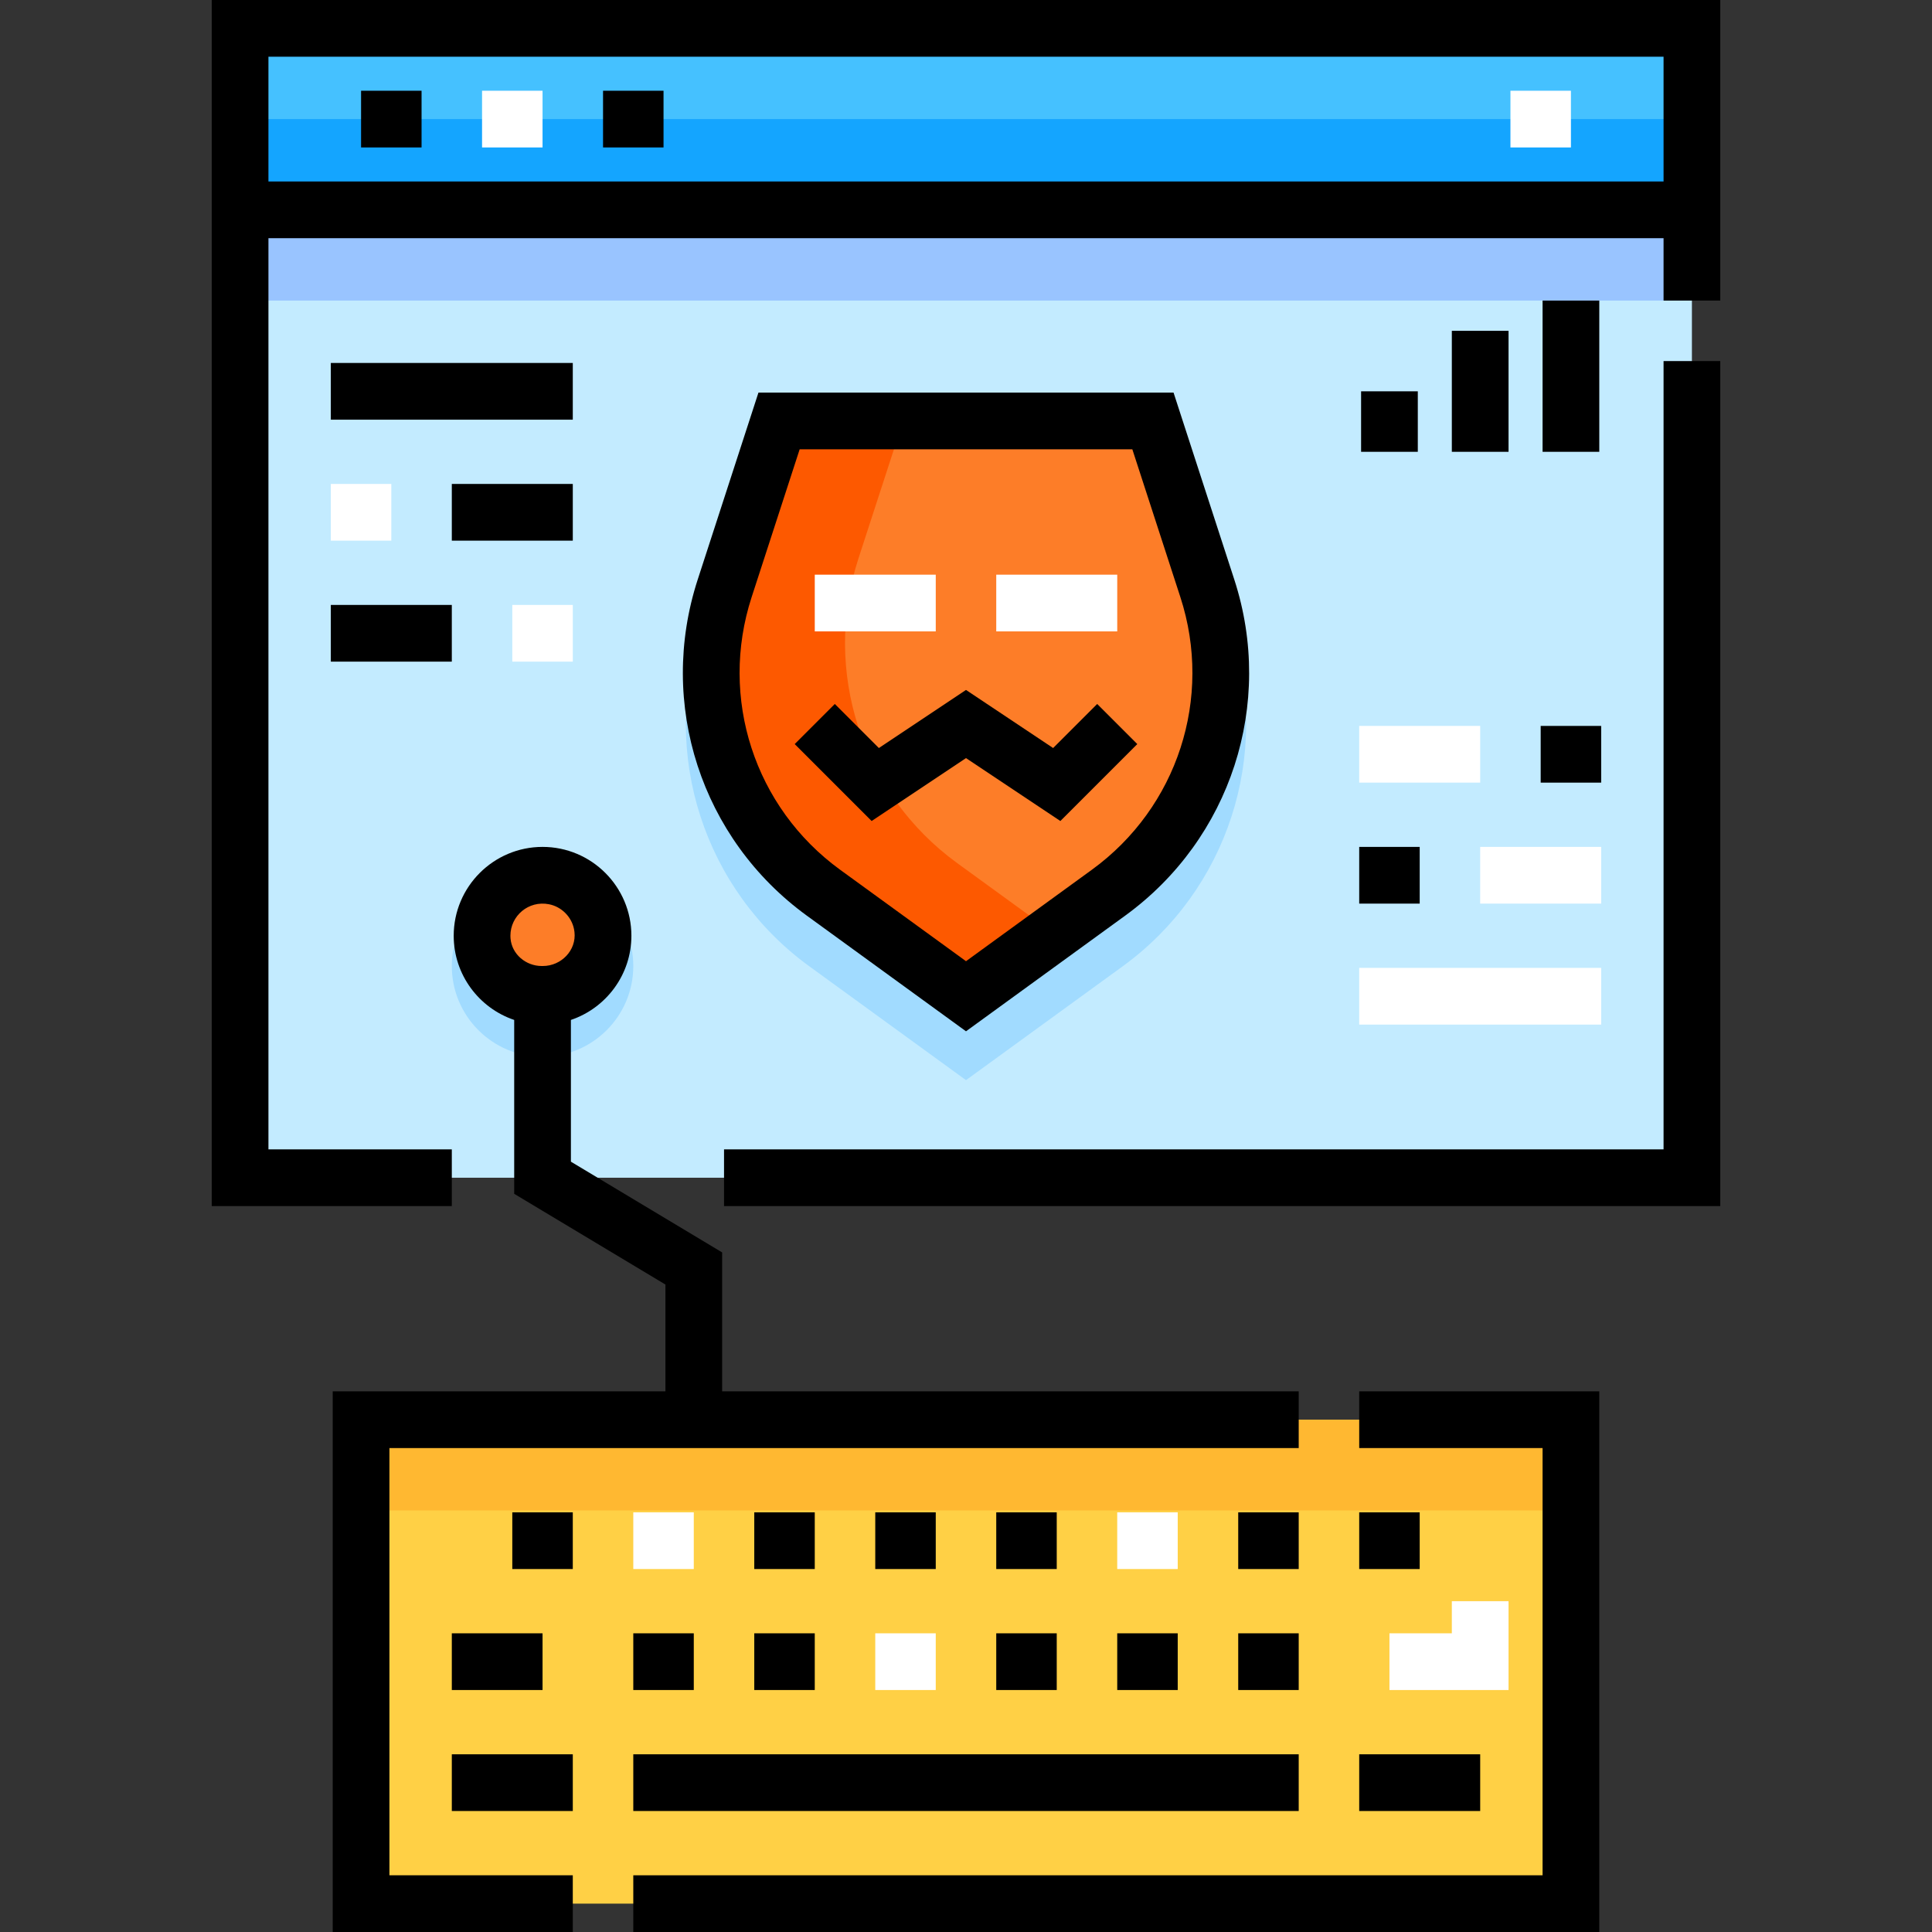 <?xml version="1.0" encoding="iso-8859-1"?>
<!-- Generator: Adobe Illustrator 19.0.0, SVG Export Plug-In . SVG Version: 6.00 Build 0)  -->
<svg version="1.1" id="Capa_1" xmlns="http://www.w3.org/2000/svg" xmlns:xlink="http://www.w3.org/1999/xlink" x="0px" y="0px"
	 viewBox="0 0 512 512" style="enable-background:new 0 0 512 512;" xml:space="preserve">
<rect x="0" y="0" width="512" height="512" fill="#333333" stroke="none"/>
<rect x="63.624" y="55.609" style="fill:#C3EBFF;" width="384.751" height="256.501"/>
<rect x="63.624" y="55.609" style="fill:#99C4FF;" width="384.751" height="24.047"/>
<path style="fill:#A1DBFF;" d="M256,286.25l-41.528-30.172c-27.813-20.207-39.451-56.025-28.827-88.721l15.862-48.819h108.987
	l15.863,48.819c10.624,32.696-1.014,68.514-28.827,88.721L256,286.25z"/>
<path style="fill:#FD7D28;" d="M256,264.016l-37.753-27.43c-25.284-18.37-35.864-50.932-26.207-80.656l14.42-44.382h99.078
	l14.42,44.382c9.658,29.724-0.922,62.286-26.207,80.656L256,264.016z"/>
<path style="fill:#FD5900;" d="M253.679,228.74c-25.284-18.37-35.864-50.932-26.207-80.656l11.871-36.535h-32.884l-14.42,44.382
	c-9.658,29.724,0.922,62.286,26.207,80.656L256,264.016l23.116-16.795L253.679,228.74z"/>
<rect x="95.687" y="376.235" style="fill:#FFD045;" width="320.626" height="128.25"/>
<rect x="95.687" y="376.235" style="fill:#FFB831;" width="320.626" height="24.047"/>
<rect x="63.624" y="7.515" style="fill:#45C1FF;" width="384.751" height="48.094"/>
<rect x="63.624" y="31.562" style="fill:#14A5FF;" width="384.751" height="24.047"/>
<circle style="fill:#A1DBFF;" cx="143.781" cy="256" r="24.047"/>
<circle style="fill:#FD7D28;" cx="143.781" cy="247.984" r="16.031"/>
<polygon points="455.89,319.624 191.875,319.624 191.875,304.595 440.861,304.595 440.861,95.687 455.89,95.687 "/>
<path d="M56.11,0v319.624h63.624v-15.029H71.139V63.123h369.722v16.532h15.029V0H56.11z M71.139,48.094V15.029h369.722v33.065
	H71.139z"/>
<rect x="95.687" y="24.047" width="16.031" height="15.029"/>
<rect x="127.75" y="24.047" style="fill:#FFFFFF;" width="16.031" height="15.029"/>
<rect x="159.812" y="24.047" width="16.031" height="15.029"/>
<rect x="400.282" y="24.047" style="fill:#FFFFFF;" width="16.031" height="15.029"/>
<rect x="87.671" y="96.188" width="64.125" height="15.029"/>
<rect x="87.671" y="128.25" style="fill:#FFFFFF;" width="16.031" height="15.029"/>
<rect x="119.734" y="128.25" width="32.063" height="15.029"/>
<rect x="135.765" y="160.313" style="fill:#FFFFFF;" width="16.031" height="15.029"/>
<rect x="87.671" y="160.313" width="32.063" height="15.029"/>
<rect x="360.204" y="256.501" style="fill:#FFFFFF;" width="64.125" height="15.029"/>
<rect x="360.204" y="224.438" width="16.031" height="15.029"/>
<rect x="392.266" y="224.438" style="fill:#FFFFFF;" width="32.063" height="15.029"/>
<rect x="408.297" y="192.376" width="16.031" height="15.029"/>
<rect x="360.204" y="192.376" style="fill:#FFFFFF;" width="32.063" height="15.029"/>
<path d="M256,273.305l-42.17-30.638c-28.005-20.347-39.633-56.136-28.937-89.058l16.107-49.575h109.998l16.107,49.574
	c10.697,32.922-0.932,68.712-28.937,89.058L256,273.305z M211.921,119.064l-12.734,39.19c-8.678,26.71,0.756,55.747,23.477,72.254
	L256,254.728l33.336-24.22c22.72-16.507,32.155-45.544,23.477-72.254l-12.734-39.189L211.921,119.064L211.921,119.064z"/>
<g>
	<rect x="215.922" y="152.297" style="fill:#FFFFFF;" width="32.063" height="15.029"/>
	<rect x="264.016" y="152.297" style="fill:#FFFFFF;" width="32.063" height="15.029"/>
</g>
<polygon points="281.005,217.576 256,200.906 230.995,217.576 210.607,197.188 221.236,186.561 232.911,198.236 256,182.843 
	279.089,198.236 290.764,186.561 301.393,197.188 "/>
<polygon points="423.828,512 167.828,512 167.828,496.971 408.798,496.971 408.798,383.75 360.204,383.75 360.204,368.72 
	423.828,368.72 "/>
<rect x="167.828" y="464.908" width="176.344" height="15.029"/>
<rect x="360.204" y="464.908" width="32.063" height="15.029"/>
<rect x="119.734" y="464.908" width="32.063" height="15.029"/>
<rect x="119.734" y="432.845" width="24.047" height="15.029"/>
<rect x="167.828" y="432.845" width="16.031" height="15.029"/>
<rect x="199.89" y="432.845" width="16.031" height="15.029"/>
<rect x="231.953" y="432.845" style="fill:#FFFFFF;" width="16.031" height="15.029"/>
<rect x="264.016" y="432.845" width="16.031" height="15.029"/>
<rect x="296.078" y="432.845" width="16.031" height="15.029"/>
<rect x="328.141" y="432.845" width="16.031" height="15.029"/>
<rect x="167.828" y="400.783" style="fill:#FFFFFF;" width="16.031" height="15.029"/>
<rect x="199.89" y="400.783" width="16.031" height="15.029"/>
<rect x="231.953" y="400.783" width="16.031" height="15.029"/>
<rect x="264.016" y="400.783" width="16.031" height="15.029"/>
<rect x="296.078" y="400.783" style="fill:#FFFFFF;" width="16.031" height="15.029"/>
<rect x="328.141" y="400.783" width="16.031" height="15.029"/>
<rect x="360.204" y="400.783" width="16.031" height="15.029"/>
<rect x="135.765" y="400.783" width="16.031" height="15.029"/>
<polygon style="fill:#FFFFFF;" points="399.781,447.875 368.219,447.875 368.219,432.845 384.751,432.845 384.751,424.329 
	399.781,424.329 "/>
<path d="M344.172,383.75V368.72H191.374v-36.819l-40.078-24.047v-37.561c9.308-3.144,16.031-11.953,16.031-22.31
	c0-12.983-10.563-23.546-23.546-23.546s-23.546,10.564-23.546,23.547c0,10.356,6.723,19.165,16.031,22.31v46.071l40.078,24.047
	v28.308H88.172V512h63.624v-15.029h-48.595V383.75H344.172z M145.503,239.638c3.303,0.651,5.967,3.31,6.622,6.613
	c0.049,0.245,0.087,0.49,0.114,0.732c0.557,4.85-3.495,9.018-8.377,9.018h-0.305c-4.213,0-7.928-3.13-8.266-7.329
	c-0.018-0.226-0.027-0.455-0.027-0.686C135.264,242.725,140.057,238.564,145.503,239.638z"/>
<rect x="360.704" y="103.703" width="15.029" height="16.031"/>
<rect x="384.751" y="87.671" width="15.029" height="32.063"/>
<rect x="408.798" y="79.656" width="15.029" height="40.078"/>
<g>
</g>
<g>
</g>
<g>
</g>
<g>
</g>
<g>
</g>
<g>
</g>
<g>
</g>
<g>
</g>
<g>
</g>
<g>
</g>
<g>
</g>
<g>
</g>
<g>
</g>
<g>
</g>
<g>
</g>
</svg>
